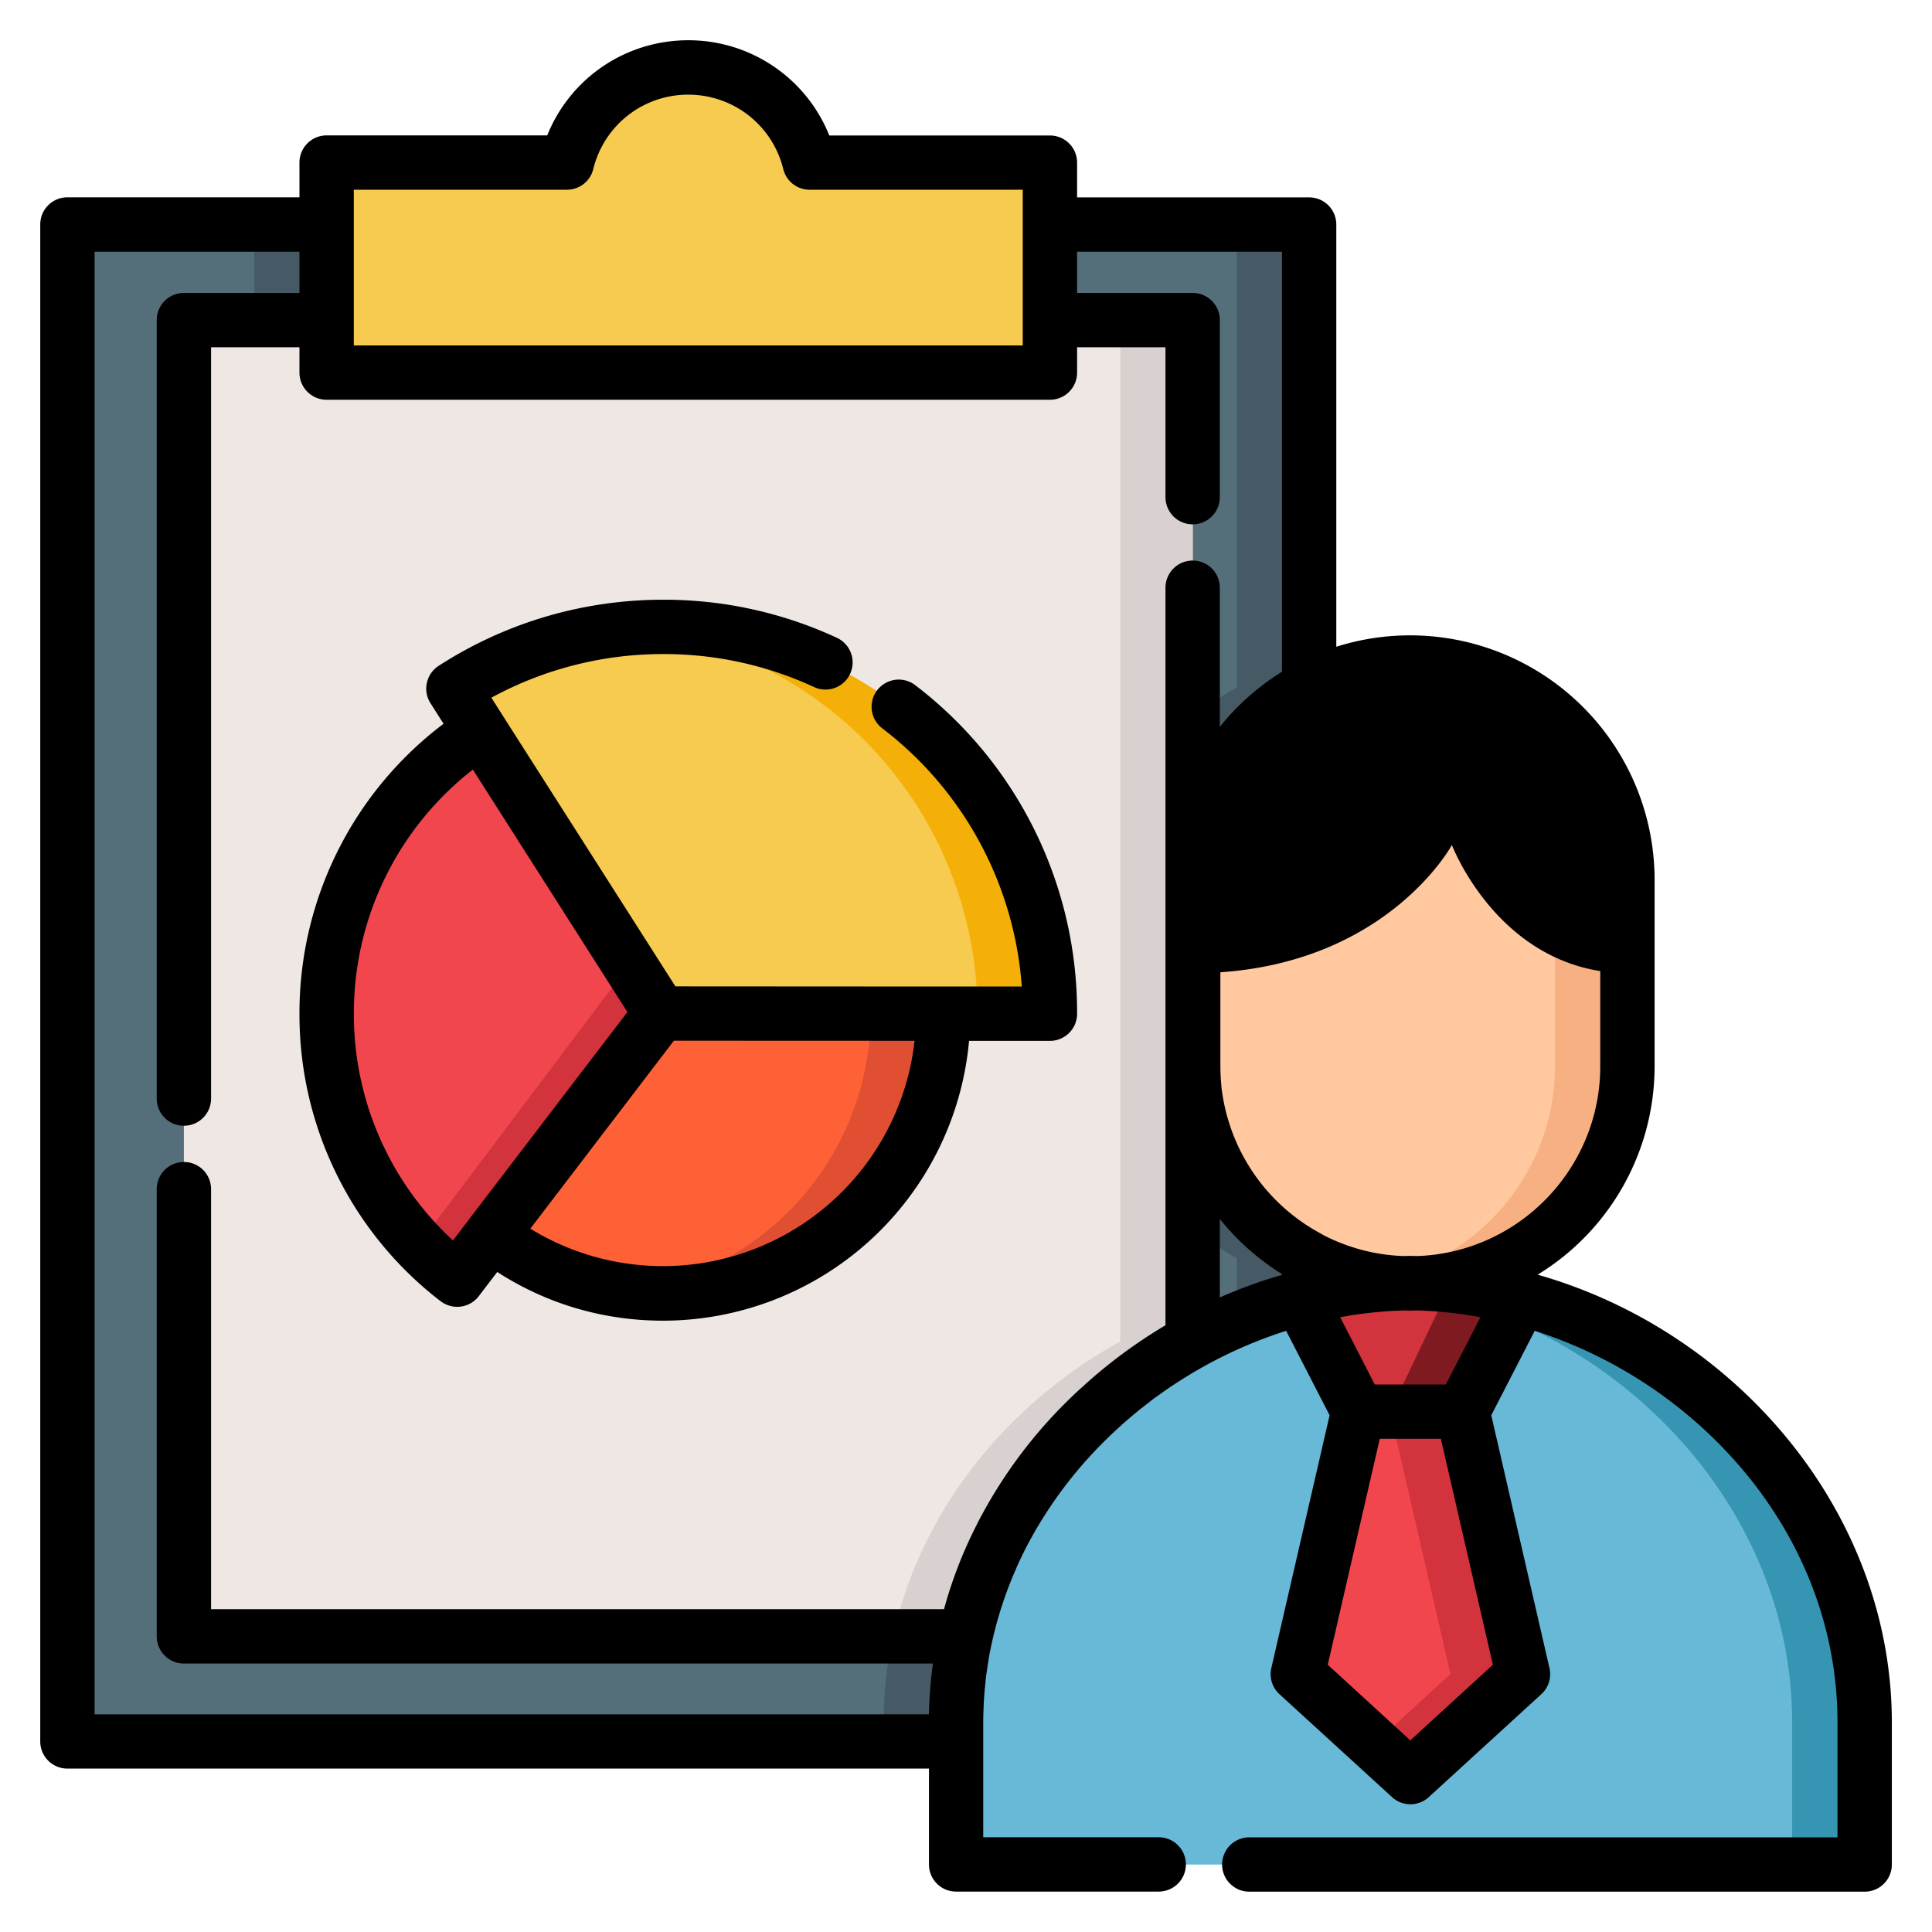 <svg width="24" height="24" fill="none" xmlns="http://www.w3.org/2000/svg">
  <defs/>
  <path d="M10.057 2.02a1.553 1.553 0 00-3.014 0H4.058v2.608h8.984V2.02h-2.985z" fill="#F7CB4F"/>
  <path d="M11.877 21.395c0-2.51 1.893-4.636 4.27-5.267l.116-.028v-.47a2.703 2.703 0 01-1.44-2.384v-2.32c0-1.03.586-1.93 1.44-2.384V2.789h-3.22v1.84H4.058v-1.84H.838v18.845h11.039v-.239z" fill="#546F7A"/>
  <g fill="#465A65">
    <path d="M4.058 2.79h-.9v1.838h.9V2.79zM16.263 8.542V2.789h-.9v5.753a2.704 2.704 0 00-1.44 2.383v2.321c0 1.03.586 1.93 1.44 2.383v.47l-.115.03c-2.378.63-4.271 2.756-4.271 5.266v.239h.9v-.24c0-2.509 1.893-4.635 4.27-5.266l.116-.029v-.47a2.702 2.702 0 01-1.44-2.383v-2.32c0-1.03.585-1.93 1.44-2.384z"/>
  </g>
  <path d="M17.52 23.162h-5.644v-1.767c0-2.978 2.665-5.416 5.643-5.456 2.978.04 5.643 2.478 5.643 5.456v1.767H17.52z" fill="#68B9D8"/>
  <path d="M17.52 15.939c-.152.002-.302.01-.45.024 2.79.265 5.193 2.605 5.193 5.432v1.767h.9v-1.767c0-2.978-2.666-5.416-5.644-5.456z" fill="#3695B2"/>
  <path d="M17.52 15.943a2.705 2.705 0 002.696-2.697v-2.32a2.705 2.705 0 00-2.697-2.697 2.705 2.705 0 00-2.697 2.697v2.32a2.705 2.705 0 002.697 2.697z" fill="#FFC89F"/>
  <path d="M17.52 8.229c-.154 0-.304.013-.45.038a2.707 2.707 0 012.246 2.659v2.32c0 1.33-.976 2.443-2.247 2.659a2.705 2.705 0 003.147-2.658v-2.322A2.705 2.705 0 0017.52 8.23z" fill="#F7B081"/>
  <path d="M18.168 17.536h-1.296l-.724-1.408a5.65 5.65 0 011.372-.19c.468.007.928.073 1.372.19l-.724 1.408z" fill="#D3333C"/>
  <path d="M18.014 15.968l-.746 1.568h.9l.724-1.408a5.697 5.697 0 00-.878-.16z" fill="#7F1B20"/>
  <path d="M17.519 22.077l-1.399-1.28.751-3.261h1.296l.75 3.26-1.398 1.28z" fill="#F2464F"/>
  <path d="M18.167 17.536h-.9l.751 3.26-.949.869.45.412 1.4-1.28-.752-3.261z" fill="#D3333C"/>
  <path d="M14.816 16.663V3.977h-1.774v.651H4.057v-.651H2.284v16.35h9.708c.343-1.563 1.418-2.89 2.823-3.664z" fill="#EFE7E4"/>
  <path d="M13.916 3.977v12.687c-1.405.773-2.48 2.1-2.823 3.663h.9c.343-1.563 1.418-2.89 2.823-3.664V3.977h-.9z" fill="#D8D1D0"/>
  <path d="M13.043 12.593v-.002a4.805 4.805 0 00-7.411-4.037l2.572 4.037 4.838.002z" fill="#F7CB4F"/>
  <path d="M8.238 7.786c-.15 0-.3.008-.447.022a4.805 4.805 0 014.352 4.783v.002h.9v-.002a4.805 4.805 0 00-4.805-4.805z" fill="#F4B008"/>
  <path d="M8.204 12.59L5.967 9.08a4.177 4.177 0 00-1.91 3.51c0 1.345.636 2.542 1.622 3.306l2.525-3.305z" fill="#F2464F"/>
  <path d="M5.198 15.46c.149.157.31.303.481.436l2.525-3.305-.387-.607-2.619 3.476z" fill="#D3333C"/>
  <path d="M8.204 12.59l-2.099 2.748a3.478 3.478 0 005.61-2.746l-3.511-.001z" fill="#FF6137"/>
  <path d="M8.204 12.59v.001l2.612.001a3.478 3.478 0 01-3.032 3.447 3.478 3.478 0 003.931-3.447l-3.511-.001z" fill="#E04F32"/>
  <path d="M19.102 15.834a3.035 3.035 0 001.452-2.588v-2.32A3.038 3.038 0 0016.6 8.034V2.789a.337.337 0 00-.337-.337H13.38V2.02a.337.337 0 00-.338-.337h-2.74A1.885 1.885 0 008.55.5c-.781 0-1.468.474-1.752 1.182h-2.74a.337.337 0 00-.338.337v.432H.837a.337.337 0 00-.337.337v18.845c0 .186.151.337.337.337H11.54v1.19c0 .187.15.338.337.338h2.517a.337.337 0 100-.675h-2.18V21.395c0-.063.002-.126.005-.188l.001-.037c.003-.059.007-.117.012-.175l.005-.049c.005-.054.01-.108.018-.162l.008-.054.02-.128.011-.065.026-.127.003-.01a4.83 4.83 0 01.296-.906l.008-.02a4.848 4.848 0 01.133-.276l.02-.037a5.26 5.26 0 01.896-1.214c.095-.097.194-.19.296-.28l.013-.011c.049-.043.1-.086.15-.127l.022-.018.154-.12.013-.01c.044-.033.09-.064.134-.096l.05-.035a5.707 5.707 0 01.208-.135l.06-.037c.058-.035.117-.07.176-.102l.011-.007a5.636 5.636 0 011.014-.437l.54 1.049-.724 3.14a.337.337 0 00.1.324l1.4 1.28a.337.337 0 00.455 0l1.4-1.28a.337.337 0 00.1-.324l-.723-3.14.54-1.049a5.642 5.642 0 012.161 1.278c1.032.98 1.6 2.253 1.6 3.585v1.429h-7.307a.337.337 0 100 .675h7.645a.337.337 0 00.337-.337v-1.767c0-2.576-1.895-4.846-4.398-5.56zm-3.949-.691c.217.27.478.501.772.684v.01c-.264.076-.522.17-.772.28v-.974zm2.458.46l-.087-.002h-.01l-.086.002a2.344 2.344 0 01-.984-.258l-.023-.014a2.367 2.367 0 01-1.17-1.44l-.005-.015a2.321 2.321 0 01-.018-.068l-.005-.023a2.34 2.34 0 01-.05-.284l-.002-.03a2.282 2.282 0 01-.007-.088l-.001-.03a2.355 2.355 0 01-.003-.107v-1.168c2.1-.145 2.876-1.581 2.876-1.581s.515 1.357 1.843 1.566v1.183c0 1.27-1.01 2.31-2.268 2.357zM4.395 2.357h2.648c.155 0 .29-.106.327-.257a1.211 1.211 0 011.18-.924c.561 0 1.046.38 1.18.924.037.151.172.257.327.257h2.648v1.934h-8.31V2.357zm-3.22.77H3.72v.512H2.284a.337.337 0 00-.337.338v9.67a.337.337 0 10.675 0V4.314H3.72v.314c0 .187.151.338.338.338h8.985a.337.337 0 00.337-.338v-.314h1.098v1.862a.337.337 0 00.675 0v-2.2a.337.337 0 00-.337-.337H13.38v-.512h2.545v5.218a3.059 3.059 0 00-.772.684V7.301a.337.337 0 10-.675 0v9.162a6.27 6.27 0 00-1.047.779l-.015.013-.002.002a5.95 5.95 0 00-1.22 1.567c-.012.02-.022.042-.034.063l-.045.09a5.456 5.456 0 00-.388 1.013H2.622v-5.218a.337.337 0 10-.675 0v5.555c0 .187.151.338.337.338h9.305a5.342 5.342 0 00-.036.347l-.005.076a5.187 5.187 0 00-.008.19v.018H1.175V3.126zm16.344 18.492l-1.025-.939.646-2.807h.759l.646 2.807-1.026.94zm.442-4.42h-.883l-.43-.836.087-.015.056-.01a5.811 5.811 0 01.494-.053l.041-.002.118-.004.075.002.075-.002c.04 0 .08.002.118.004l.042.002c.057.003.114.008.172.013l.068.007a5.088 5.088 0 01.397.058l-.43.835z" fill="#000"/>
  <path d="M5.473 16.163a.337.337 0 00.475-.062l.229-.3c.614.397 1.32.605 2.061.605a3.82 3.82 0 003.8-3.476h1.005a.337.337 0 00.337-.33v-.01a5.11 5.11 0 00-2.01-4.078.337.337 0 00-.411.535 4.436 4.436 0 011.734 3.208h-.976l-3.327-.002L6.252 8.9l-.148-.233a4.452 4.452 0 012.134-.542 4.43 4.43 0 011.875.41.337.337 0 10.283-.612 5.1 5.1 0 00-2.158-.473c-.993 0-1.958.284-2.79.822a.337.337 0 00-.1.464l.162.255a4.502 4.502 0 00-1.79 3.6 4.49 4.49 0 001.753 3.573zm5.888-3.233a3.146 3.146 0 01-4.773 2.333l1.783-2.335 2.53.001h.46zM5.874 9.56l1.92 3.012-1.956 2.56v.001l-.211.276a3.815 3.815 0 01-1.231-2.82 3.83 3.83 0 011.478-3.029z" fill="#000"/>
</svg>
